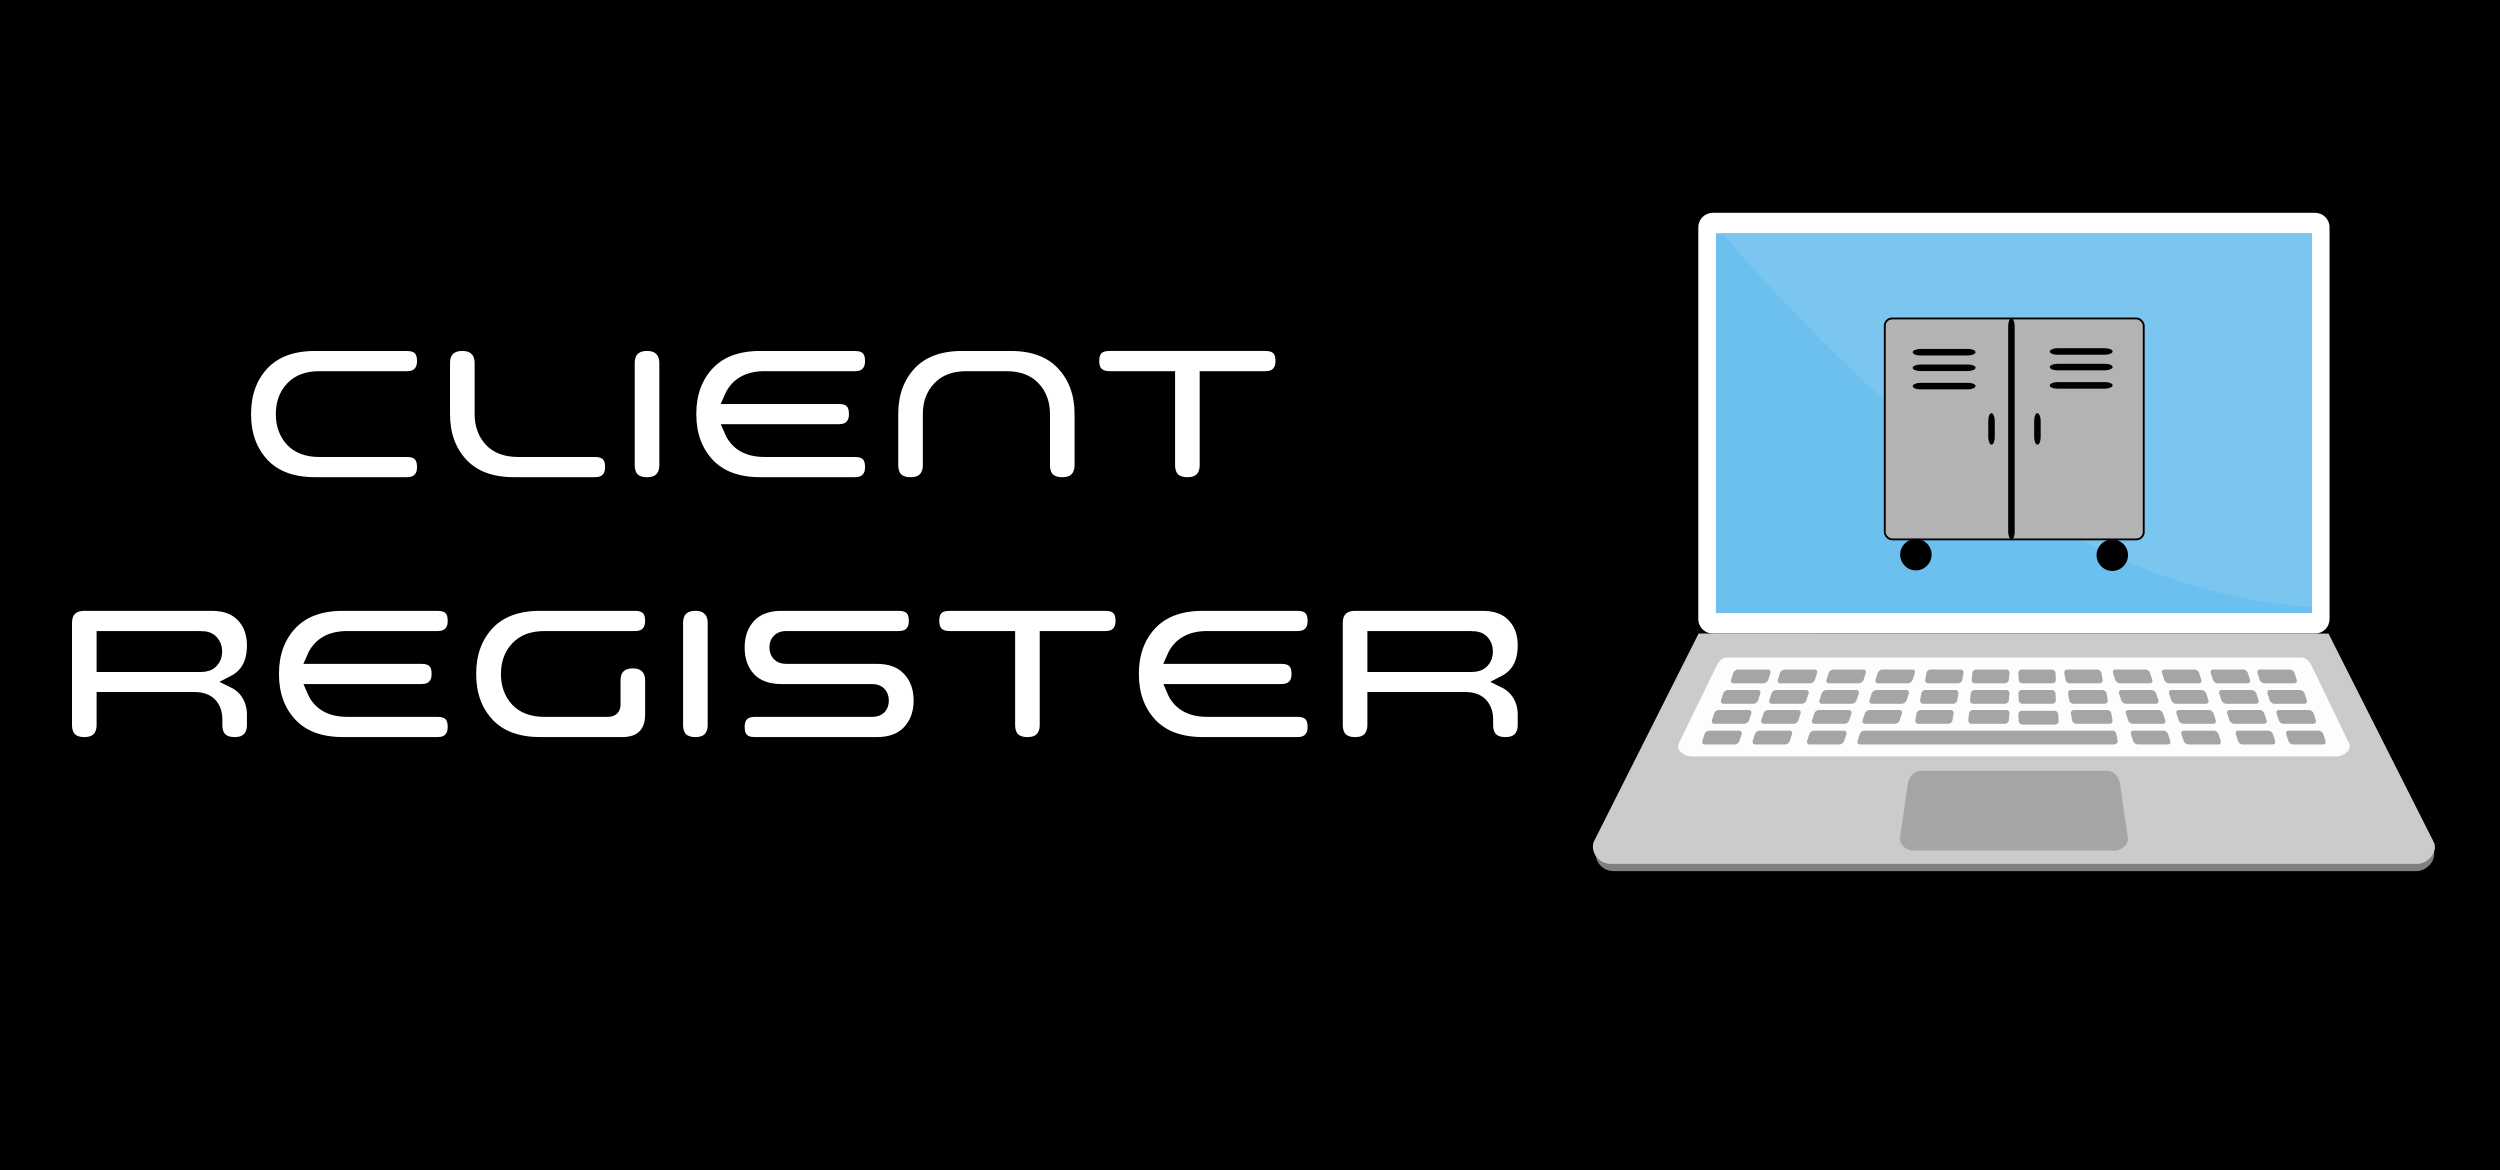 <?xml version="1.0" encoding="UTF-8" standalone="no"?>
<svg
   width="235"
   height="110"
   id="svg2"
   version="1.1"
   inkscape:version="1.2.2 (b0a8486541, 2022-12-01)"
   sodipodi:docname="lliurex-client-register.svg"
   xmlns:inkscape="http://www.inkscape.org/namespaces/inkscape"
   xmlns:sodipodi="http://sodipodi.sourceforge.net/DTD/sodipodi-0.dtd"
   xmlns:xlink="http://www.w3.org/1999/xlink"
   xmlns="http://www.w3.org/2000/svg"
   xmlns:svg="http://www.w3.org/2000/svg"
   xmlns:rdf="http://www.w3.org/1999/02/22-rdf-syntax-ns#"
   xmlns:cc="http://creativecommons.org/ns#"
   xmlns:dc="http://purl.org/dc/elements/1.1/">
  <defs
     id="defs4">
    <linearGradient
       inkscape:collect="always"
       id="linearGradient4238">
      <stop
         style="stop-color:#36005f;stop-opacity:1;"
         offset="0"
         id="stop4240" />
      <stop
         style="stop-color:#36005f;stop-opacity:0;"
         offset="1"
         id="stop4242" />
    </linearGradient>
    <radialGradient
       inkscape:collect="always"
       xlink:href="#linearGradient4238"
       id="radialGradient4244"
       cx="73.254"
       cy="989.404"
       fx="73.254"
       fy="989.404"
       r="65.34"
       gradientTransform="matrix(1,0,0,0.377,0,616.087)"
       gradientUnits="userSpaceOnUse" />
    <linearGradient
       y2="833.855"
       x2="230.013"
       y1="768.038"
       x1="296.137"
       gradientTransform="matrix(0.939,0,0,1.211,0,298.667)"
       gradientUnits="userSpaceOnUse"
       id="G0">
      <stop
         id="stop4611"
         style="stop-color:#4dad2c" />
      <stop
         id="stop4613"
         style="stop-color:#e3ff86"
         offset="1" />
    </linearGradient>
    <linearGradient
       y2="408.781"
       x2="504.901"
       y1="408.781"
       x1="433.228"
       gradientTransform="matrix(0.448,0,0,2.23,0,280)"
       gradientUnits="userSpaceOnUse"
       id="G1">
      <stop
         id="stop4616"
         style="stop-color:#fff" />
      <stop
         id="stop4618"
         style="stop-color:#fff;stop-opacity:0"
         offset="1" />
    </linearGradient>
    <linearGradient
       y2="1719.031"
       x2="116.152"
       y1="1726.721"
       x1="121.738"
       gradientTransform="matrix(1.959,0,0,0.511,0,280)"
       gradientUnits="userSpaceOnUse"
       id="G2">
      <stop
         id="stop4621"
         style="stop-color:#d9d9b4" />
      <stop
         id="stop4623"
         style="stop-color:#a3a36b"
         offset="1" />
    </linearGradient>
    <linearGradient
       y2="1051.365"
       x2="243.662"
       y1="998.696"
       x1="241.408"
       gradientTransform="matrix(0.991,0,0,1.009,0,140)"
       xlink:href="#G1"
       id="G3" />
    <linearGradient
       y2="776.557"
       x2="286.712"
       y1="794.375"
       x1="277.491"
       gradientTransform="matrix(0.747,0,0,1.338,0.25,132)"
       xlink:href="#G3"
       id="G4">
      <stop
         id="stop4627"
         style="stop-color:#ff0b00" />
      <stop
         id="stop4629"
         style="stop-color:#810500"
         offset="1" />
    </linearGradient>
    <linearGradient
       y2="885.647"
       x2="252.102"
       y1="868.116"
       x1="250.287"
       gradientTransform="matrix(0.89,0,0,1.279,0,140.8)"
       xlink:href="#G1"
       id="G5" />
    <linearGradient
       y2="1976.435"
       x2="115.168"
       y1="1985.535"
       x1="126.136"
       gradientTransform="matrix(1.938,0,0,0.516,0,140)"
       xlink:href="#G1"
       id="G6" />
    <radialGradient
       r="44.525"
       fy="1794.88"
       fx="169.881"
       cy="1794.88"
       cx="169.881"
       gradientTransform="scale(1.46,0.685)"
       gradientUnits="userSpaceOnUse"
       id="G7">
      <stop
         id="stop4634"
         style="stop-color:#000;stop-opacity:.392" />
      <stop
         id="stop4636"
         style="stop-color:#000;stop-opacity:0"
         offset="1" />
    </radialGradient>
    <linearGradient
       y2="1082.942"
       x2="211.853"
       y1="1137.605"
       x1="205.993"
       gradientTransform="matrix(1.254,0,0,0.907,0,298.667)"
       gradientUnits="userSpaceOnUse"
       spreadMethod="reflect"
       id="G9">
      <stop
         id="stop4639"
         style="stop-color:#b6e8ff" />
      <stop
         id="stop4641"
         style="stop-color:#2389db"
         offset="1" />
    </linearGradient>
    <linearGradient
       y2="1448.467"
       x2="189.136"
       y1="1448.467"
       x1="131.919"
       gradientTransform="matrix(1.515,0,0,0.66,0,280)"
       xlink:href="#G2"
       id="G10" />
    <linearGradient
       y2="1776.309"
       x2="164.792"
       y1="1700.754"
       x1="143.156"
       gradientTransform="matrix(1.723,0,0,0.66,0,149.333)"
       xlink:href="#G1"
       id="G11" />
    <linearGradient
       y2="1444.941"
       x2="191.071"
       y1="1478.189"
       x1="191.071"
       gradientTransform="matrix(1.453,0,0,0.783,0,149.333)"
       xlink:href="#G4"
       id="G12" />
    <linearGradient
       y2="1634.547"
       x2="157.334"
       y1="1696.161"
       x1="140.257"
       gradientTransform="matrix(1.515,0,0,0.66,0,140)"
       xlink:href="#G2"
       id="G13" />
    <linearGradient
       y2="1666.985"
       x2="167.519"
       y1="1674.547"
       x1="175.508"
       gradientTransform="matrix(1.515,0,0,0.66,0,140)"
       spreadMethod="pad"
       xlink:href="#G1"
       id="G14" />
    <linearGradient
       y2="1669.343"
       x2="147.687"
       y1="1674.473"
       x1="140.183"
       gradientTransform="matrix(1.616,0,0,0.704,0,149.333)"
       xlink:href="#G1"
       id="G15" />
    <linearGradient
       y2="985.212"
       x2="227.172"
       y1="1010.13"
       x1="222.242"
       gradientTransform="matrix(0.968,0,0,1.176,0,149.333)"
       xlink:href="#G4"
       id="G16" />
    <linearGradient
       y2="1068.409"
       x2="212.007"
       y1="1048.091"
       x1="211.964"
       gradientTransform="matrix(1.029,0,0,1.105,0,149.333)"
       xlink:href="#G1"
       id="G17" />
    <linearGradient
       y2="1493.874"
       x2="182.967"
       y1="1437.268"
       x1="196.648"
       gradientTransform="matrix(1.453,0,0,0.783,0,149.333)"
       xlink:href="#G1"
       id="G18" />
    <linearGradient
       id="SVGID_1_"
       gradientUnits="userSpaceOnUse"
       x1="30.25"
       y1="49"
       x2="30.25"
       y2="12.874"
       gradientTransform="scale(1.067)">
      <stop
         offset="0"
         style="stop-color:#000000"
         id="stop5847" />
      <stop
         offset="1"
         style="stop-color:#3B3B3B"
         id="stop5849" />
    </linearGradient>
    <linearGradient
       id="SVGID_2_"
       gradientUnits="userSpaceOnUse"
       x1="59.722"
       y1="20.467"
       x2="59.722"
       y2="12.583"
       gradientTransform="scale(1.067)">
      <stop
         offset="0"
         style="stop-color:#000000"
         id="stop5854" />
      <stop
         offset="1"
         style="stop-color:#3B3B3B"
         id="stop5856" />
    </linearGradient>
    <linearGradient
       id="SVGID_2_-8"
       gradientUnits="userSpaceOnUse"
       x1="10.095"
       y1="29"
       x2="57"
       y2="29">
      <stop
         offset="0"
         style="stop-color:#535353"
         id="stop82904" />
      <stop
         offset="0.268"
         style="stop-color:#595959"
         id="stop82906" />
      <stop
         offset="0.596"
         style="stop-color:#686868"
         id="stop82908" />
      <stop
         offset="0.956"
         style="stop-color:#808080"
         id="stop82910" />
      <stop
         offset="1"
         style="stop-color:#848484"
         id="stop82912" />
    </linearGradient>
    <linearGradient
       id="SVGID_3_"
       gradientUnits="userSpaceOnUse"
       x1="13.5"
       y1="29.5"
       x2="56.5"
       y2="29.5">
      <stop
         offset="0"
         style="stop-color:#D1D1D1"
         id="stop82919" />
      <stop
         offset="0.008"
         style="stop-color:#D2D2D2"
         id="stop82921" />
      <stop
         offset="0.303"
         style="stop-color:#EBEBEB"
         id="stop82923" />
      <stop
         offset="0.573"
         style="stop-color:#FAFAFA"
         id="stop82925" />
      <stop
         offset="0.792"
         style="stop-color:#FFFFFF"
         id="stop82927" />
      <stop
         offset="0.854"
         style="stop-color:#FBFBFB"
         id="stop82929" />
      <stop
         offset="0.913"
         style="stop-color:#EFEFEF"
         id="stop82931" />
      <stop
         offset="0.971"
         style="stop-color:#DCDCDC"
         id="stop82933" />
      <stop
         offset="1"
         style="stop-color:#D0D0D0"
         id="stop82935" />
    </linearGradient>
    <linearGradient
       id="SVGID_4_"
       gradientUnits="userSpaceOnUse"
       x1="13"
       y1="29.5"
       x2="57"
       y2="29.5">
      <stop
         offset="0"
         style="stop-color:#E5E2DF"
         id="stop82938" />
      <stop
         offset="0"
         style="stop-color:#DED9D6"
         id="stop82940" />
      <stop
         offset="0.063"
         style="stop-color:#CFCAC9"
         id="stop82942" />
      <stop
         offset="0.183"
         style="stop-color:#A8A4A7"
         id="stop82944" />
      <stop
         offset="0.264"
         style="stop-color:#8B878D"
         id="stop82946" />
      <stop
         offset="0.522"
         style="stop-color:#F3F4F4"
         id="stop82948" />
      <stop
         offset="0.584"
         style="stop-color:#E5E5E6"
         id="stop82950" />
      <stop
         offset="0.703"
         style="stop-color:#C0BEC0"
         id="stop82952" />
      <stop
         offset="0.865"
         style="stop-color:#858085"
         id="stop82954" />
      <stop
         offset="0.876"
         style="stop-color:#807B80"
         id="stop82956" />
      <stop
         offset="1"
         style="stop-color:#D1D3D4"
         id="stop82958" />
      <stop
         offset="1"
         style="stop-color:#A7A9AC"
         id="stop82960" />
    </linearGradient>
    <linearGradient
       id="SVGID_5_"
       gradientUnits="userSpaceOnUse"
       x1="13.5"
       y1="30"
       x2="55.5"
       y2="30">
      <stop
         offset="0"
         style="stop-color:#D1D1D1"
         id="stop82965" />
      <stop
         offset="0.008"
         style="stop-color:#D2D2D2"
         id="stop82967" />
      <stop
         offset="0.303"
         style="stop-color:#EBEBEB"
         id="stop82969" />
      <stop
         offset="0.573"
         style="stop-color:#FAFAFA"
         id="stop82971" />
      <stop
         offset="0.792"
         style="stop-color:#FFFFFF"
         id="stop82973" />
      <stop
         offset="0.854"
         style="stop-color:#FBFBFB"
         id="stop82975" />
      <stop
         offset="0.913"
         style="stop-color:#EFEFEF"
         id="stop82977" />
      <stop
         offset="0.971"
         style="stop-color:#DCDCDC"
         id="stop82979" />
      <stop
         offset="1"
         style="stop-color:#D0D0D0"
         id="stop82981" />
    </linearGradient>
    <linearGradient
       id="SVGID_6_"
       gradientUnits="userSpaceOnUse"
       x1="13"
       y1="30"
       x2="56"
       y2="30">
      <stop
         offset="0"
         style="stop-color:#E5E2DF"
         id="stop82984" />
      <stop
         offset="0"
         style="stop-color:#DED9D6"
         id="stop82986" />
      <stop
         offset="0.063"
         style="stop-color:#CFCAC9"
         id="stop82988" />
      <stop
         offset="0.183"
         style="stop-color:#A8A4A7"
         id="stop82990" />
      <stop
         offset="0.264"
         style="stop-color:#8B878D"
         id="stop82992" />
      <stop
         offset="0.522"
         style="stop-color:#F3F4F4"
         id="stop82994" />
      <stop
         offset="0.584"
         style="stop-color:#E5E5E6"
         id="stop82996" />
      <stop
         offset="0.703"
         style="stop-color:#C0BEC0"
         id="stop82998" />
      <stop
         offset="0.865"
         style="stop-color:#858085"
         id="stop83000" />
      <stop
         offset="0.876"
         style="stop-color:#807B80"
         id="stop83002" />
      <stop
         offset="1"
         style="stop-color:#D1D3D4"
         id="stop83004" />
      <stop
         offset="1"
         style="stop-color:#A7A9AC"
         id="stop83006" />
    </linearGradient>
    <linearGradient
       id="SVGID_7_"
       gradientUnits="userSpaceOnUse"
       x1="12.5"
       y1="31"
       x2="54.5"
       y2="31">
      <stop
         offset="0"
         style="stop-color:#D1D1D1"
         id="stop83011" />
      <stop
         offset="0.008"
         style="stop-color:#D2D2D2"
         id="stop83013" />
      <stop
         offset="0.303"
         style="stop-color:#EBEBEB"
         id="stop83015" />
      <stop
         offset="0.573"
         style="stop-color:#FAFAFA"
         id="stop83017" />
      <stop
         offset="0.792"
         style="stop-color:#FFFFFF"
         id="stop83019" />
      <stop
         offset="0.854"
         style="stop-color:#FBFBFB"
         id="stop83021" />
      <stop
         offset="0.913"
         style="stop-color:#EFEFEF"
         id="stop83023" />
      <stop
         offset="0.971"
         style="stop-color:#DCDCDC"
         id="stop83025" />
      <stop
         offset="1"
         style="stop-color:#D0D0D0"
         id="stop83027" />
    </linearGradient>
    <linearGradient
       id="SVGID_8_"
       gradientUnits="userSpaceOnUse"
       x1="12"
       y1="31"
       x2="55"
       y2="31">
      <stop
         offset="0"
         style="stop-color:#E5E2DF"
         id="stop83030" />
      <stop
         offset="0"
         style="stop-color:#DED9D6"
         id="stop83032" />
      <stop
         offset="0.063"
         style="stop-color:#CFCAC9"
         id="stop83034" />
      <stop
         offset="0.183"
         style="stop-color:#A8A4A7"
         id="stop83036" />
      <stop
         offset="0.264"
         style="stop-color:#8B878D"
         id="stop83038" />
      <stop
         offset="0.522"
         style="stop-color:#F3F4F4"
         id="stop83040" />
      <stop
         offset="0.584"
         style="stop-color:#E5E5E6"
         id="stop83042" />
      <stop
         offset="0.703"
         style="stop-color:#C0BEC0"
         id="stop83044" />
      <stop
         offset="0.865"
         style="stop-color:#858085"
         id="stop83046" />
      <stop
         offset="0.876"
         style="stop-color:#807B80"
         id="stop83048" />
      <stop
         offset="1"
         style="stop-color:#D1D3D4"
         id="stop83050" />
      <stop
         offset="1"
         style="stop-color:#A7A9AC"
         id="stop83052" />
    </linearGradient>
    <linearGradient
       id="SVGID_9_"
       gradientUnits="userSpaceOnUse"
       x1="11.5"
       y1="31"
       x2="53.501"
       y2="31">
      <stop
         offset="0"
         style="stop-color:#D1D1D1"
         id="stop83057" />
      <stop
         offset="0.008"
         style="stop-color:#D2D2D2"
         id="stop83059" />
      <stop
         offset="0.303"
         style="stop-color:#EBEBEB"
         id="stop83061" />
      <stop
         offset="0.573"
         style="stop-color:#FAFAFA"
         id="stop83063" />
      <stop
         offset="0.792"
         style="stop-color:#FFFFFF"
         id="stop83065" />
      <stop
         offset="0.854"
         style="stop-color:#FBFBFB"
         id="stop83067" />
      <stop
         offset="0.913"
         style="stop-color:#EFEFEF"
         id="stop83069" />
      <stop
         offset="0.971"
         style="stop-color:#DCDCDC"
         id="stop83071" />
      <stop
         offset="1"
         style="stop-color:#D0D0D0"
         id="stop83073" />
    </linearGradient>
    <linearGradient
       id="SVGID_10_"
       gradientUnits="userSpaceOnUse"
       x1="11"
       y1="31"
       x2="54.001"
       y2="31">
      <stop
         offset="0"
         style="stop-color:#E5E2DF"
         id="stop83076" />
      <stop
         offset="0"
         style="stop-color:#DED9D6"
         id="stop83078" />
      <stop
         offset="0.063"
         style="stop-color:#CFCAC9"
         id="stop83080" />
      <stop
         offset="0.183"
         style="stop-color:#A8A4A7"
         id="stop83082" />
      <stop
         offset="0.264"
         style="stop-color:#8B878D"
         id="stop83084" />
      <stop
         offset="0.522"
         style="stop-color:#F3F4F4"
         id="stop83086" />
      <stop
         offset="0.584"
         style="stop-color:#E5E5E6"
         id="stop83088" />
      <stop
         offset="0.703"
         style="stop-color:#C0BEC0"
         id="stop83090" />
      <stop
         offset="0.865"
         style="stop-color:#858085"
         id="stop83092" />
      <stop
         offset="0.876"
         style="stop-color:#807B80"
         id="stop83094" />
      <stop
         offset="1"
         style="stop-color:#D1D3D4"
         id="stop83096" />
      <stop
         offset="1"
         style="stop-color:#A7A9AC"
         id="stop83098" />
    </linearGradient>
    <linearGradient
       id="SVGID_11_"
       gradientUnits="userSpaceOnUse"
       x1="11.5"
       y1="32"
       x2="53.5"
       y2="32">
      <stop
         offset="0"
         style="stop-color:#D1D1D1"
         id="stop83103" />
      <stop
         offset="0.008"
         style="stop-color:#D2D2D2"
         id="stop83105" />
      <stop
         offset="0.303"
         style="stop-color:#EBEBEB"
         id="stop83107" />
      <stop
         offset="0.573"
         style="stop-color:#FAFAFA"
         id="stop83109" />
      <stop
         offset="0.792"
         style="stop-color:#FFFFFF"
         id="stop83111" />
      <stop
         offset="0.854"
         style="stop-color:#FBFBFB"
         id="stop83113" />
      <stop
         offset="0.913"
         style="stop-color:#EFEFEF"
         id="stop83115" />
      <stop
         offset="0.971"
         style="stop-color:#DCDCDC"
         id="stop83117" />
      <stop
         offset="1"
         style="stop-color:#D0D0D0"
         id="stop83119" />
    </linearGradient>
    <linearGradient
       id="SVGID_12_"
       gradientUnits="userSpaceOnUse"
       x1="11"
       y1="32"
       x2="54"
       y2="32">
      <stop
         offset="0"
         style="stop-color:#E5E2DF"
         id="stop83122" />
      <stop
         offset="0"
         style="stop-color:#DED9D6"
         id="stop83124" />
      <stop
         offset="0.063"
         style="stop-color:#CFCAC9"
         id="stop83126" />
      <stop
         offset="0.183"
         style="stop-color:#A8A4A7"
         id="stop83128" />
      <stop
         offset="0.264"
         style="stop-color:#8B878D"
         id="stop83130" />
      <stop
         offset="0.522"
         style="stop-color:#F3F4F4"
         id="stop83132" />
      <stop
         offset="0.584"
         style="stop-color:#E5E5E6"
         id="stop83134" />
      <stop
         offset="0.703"
         style="stop-color:#C0BEC0"
         id="stop83136" />
      <stop
         offset="0.865"
         style="stop-color:#858085"
         id="stop83138" />
      <stop
         offset="0.876"
         style="stop-color:#807B80"
         id="stop83140" />
      <stop
         offset="1"
         style="stop-color:#D1D3D4"
         id="stop83142" />
      <stop
         offset="1"
         style="stop-color:#A7A9AC"
         id="stop83144" />
    </linearGradient>
    <linearGradient
       id="SVGID_13_"
       gradientUnits="userSpaceOnUse"
       x1="10.5"
       y1="32.5"
       x2="53.5"
       y2="32.5">
      <stop
         offset="0"
         style="stop-color:#D1D1D1"
         id="stop83149" />
      <stop
         offset="0.008"
         style="stop-color:#D2D2D2"
         id="stop83151" />
      <stop
         offset="0.303"
         style="stop-color:#EBEBEB"
         id="stop83153" />
      <stop
         offset="0.573"
         style="stop-color:#FAFAFA"
         id="stop83155" />
      <stop
         offset="0.792"
         style="stop-color:#FFFFFF"
         id="stop83157" />
      <stop
         offset="0.854"
         style="stop-color:#FBFBFB"
         id="stop83159" />
      <stop
         offset="0.913"
         style="stop-color:#EFEFEF"
         id="stop83161" />
      <stop
         offset="0.971"
         style="stop-color:#DCDCDC"
         id="stop83163" />
      <stop
         offset="1"
         style="stop-color:#D0D0D0"
         id="stop83165" />
    </linearGradient>
    <linearGradient
       id="SVGID_14_"
       gradientUnits="userSpaceOnUse"
       x1="10"
       y1="32.5"
       x2="54"
       y2="32.5">
      <stop
         offset="0"
         style="stop-color:#E5E2DF"
         id="stop83168" />
      <stop
         offset="0"
         style="stop-color:#DED9D6"
         id="stop83170" />
      <stop
         offset="0.063"
         style="stop-color:#CFCAC9"
         id="stop83172" />
      <stop
         offset="0.183"
         style="stop-color:#A8A4A7"
         id="stop83174" />
      <stop
         offset="0.264"
         style="stop-color:#8B878D"
         id="stop83176" />
      <stop
         offset="0.522"
         style="stop-color:#F3F4F4"
         id="stop83178" />
      <stop
         offset="0.584"
         style="stop-color:#E5E5E6"
         id="stop83180" />
      <stop
         offset="0.703"
         style="stop-color:#C0BEC0"
         id="stop83182" />
      <stop
         offset="0.865"
         style="stop-color:#858085"
         id="stop83184" />
      <stop
         offset="0.876"
         style="stop-color:#807B80"
         id="stop83186" />
      <stop
         offset="1"
         style="stop-color:#D1D3D4"
         id="stop83188" />
      <stop
         offset="1"
         style="stop-color:#A7A9AC"
         id="stop83190" />
    </linearGradient>
    <linearGradient
       id="SVGID_15_"
       gradientUnits="userSpaceOnUse"
       x1="9"
       y1="33"
       x2="53"
       y2="33">
      <stop
         offset="0"
         style="stop-color:#D1D1D1"
         id="stop83195" />
      <stop
         offset="0.008"
         style="stop-color:#D2D2D2"
         id="stop83197" />
      <stop
         offset="0.303"
         style="stop-color:#EBEBEB"
         id="stop83199" />
      <stop
         offset="0.573"
         style="stop-color:#FAFAFA"
         id="stop83201" />
      <stop
         offset="0.792"
         style="stop-color:#FFFFFF"
         id="stop83203" />
      <stop
         offset="0.854"
         style="stop-color:#FBFBFB"
         id="stop83205" />
      <stop
         offset="0.913"
         style="stop-color:#EFEFEF"
         id="stop83207" />
      <stop
         offset="0.971"
         style="stop-color:#DCDCDC"
         id="stop83209" />
      <stop
         offset="1"
         style="stop-color:#D0D0D0"
         id="stop83211" />
    </linearGradient>
    <linearGradient
       id="SVGID_16_"
       gradientUnits="userSpaceOnUse"
       x1="31"
       y1="59"
       x2="31"
       y2="7">
      <stop
         offset="0"
         style="stop-color:#545454"
         id="stop83216" />
      <stop
         offset="0.003"
         style="stop-color:#575757"
         id="stop83218" />
      <stop
         offset="0.037"
         style="stop-color:#707070"
         id="stop83220" />
      <stop
         offset="0.068"
         style="stop-color:#7F7F7F"
         id="stop83222" />
      <stop
         offset="0.093"
         style="stop-color:#848484"
         id="stop83224" />
      <stop
         offset="0.419"
         style="stop-color:#6C6C6C"
         id="stop83226" />
      <stop
         offset="0.758"
         style="stop-color:#5A5A5A"
         id="stop83228" />
      <stop
         offset="1"
         style="stop-color:#535353"
         id="stop83230" />
    </linearGradient>
    <linearGradient
       id="SVGID_17_"
       gradientUnits="userSpaceOnUse"
       x1="11"
       y1="33"
       x2="52"
       y2="33">
      <stop
         offset="0"
         style="stop-color:#B6B6B6"
         id="stop83351" />
      <stop
         offset="0.029"
         style="stop-color:#C3C3C3"
         id="stop83353" />
      <stop
         offset="0.087"
         style="stop-color:#D6D6D6"
         id="stop83355" />
      <stop
         offset="0.146"
         style="stop-color:#E2E2E2"
         id="stop83357" />
      <stop
         offset="0.208"
         style="stop-color:#E6E6E6"
         id="stop83359" />
      <stop
         offset="0.427"
         style="stop-color:#E0E0E0"
         id="stop83361" />
      <stop
         offset="0.697"
         style="stop-color:#D1D1D1"
         id="stop83363" />
      <stop
         offset="0.992"
         style="stop-color:#B8B8B8"
         id="stop83365" />
      <stop
         offset="1"
         style="stop-color:#B8B8B8"
         id="stop83367" />
    </linearGradient>
    <linearGradient
       id="SVGID_18_"
       gradientUnits="userSpaceOnUse"
       x1="3.769"
       y1="-555.694"
       x2="26.508"
       y2="-573.459"
       gradientTransform="matrix(1,0,0,-1,0,-542)">
      <stop
         offset="0"
         style="stop-color:#FFFFFF"
         id="stop83374" />
      <stop
         offset="1"
         style="stop-color:#FFFFFF;stop-opacity:0"
         id="stop83376" />
    </linearGradient>
    <linearGradient
       id="SVGID_19_"
       gradientUnits="userSpaceOnUse"
       x1="3.506"
       y1="47.516"
       x2="59.568"
       y2="47.516">
      <stop
         offset="0"
         style="stop-color:#040404"
         id="stop83381" />
      <stop
         offset="0.125"
         style="stop-color:#0A0A0A"
         id="stop83383" />
      <stop
         offset="0.25"
         style="stop-color:#131313"
         id="stop83385" />
      <stop
         offset="0.375"
         style="stop-color:#1F1F1F"
         id="stop83387" />
      <stop
         offset="0.5"
         style="stop-color:#414141"
         id="stop83389" />
      <stop
         offset="0.635"
         style="stop-color:#1F1F1F"
         id="stop83391" />
      <stop
         offset="0.75"
         style="stop-color:#131313"
         id="stop83393" />
      <stop
         offset="0.875"
         style="stop-color:#0A0A0A"
         id="stop83395" />
      <stop
         offset="1"
         style="stop-color:#040404"
         id="stop83397" />
    </linearGradient>
    <linearGradient
       id="SVGID_20_"
       gradientUnits="userSpaceOnUse"
       x1="11"
       y1="47.516"
       x2="52"
       y2="47.516">
      <stop
         offset="0"
         style="stop-color:#BEBEBE"
         id="stop83400" />
      <stop
         offset="0.037"
         style="stop-color:#CBCBCB"
         id="stop83402" />
      <stop
         offset="0.121"
         style="stop-color:#E3E3E3"
         id="stop83404" />
      <stop
         offset="0.197"
         style="stop-color:#F2F2F2"
         id="stop83406" />
      <stop
         offset="0.261"
         style="stop-color:#F7F7F7"
         id="stop83408" />
      <stop
         offset="0.83"
         style="stop-color:#F6F6F6"
         id="stop83410" />
      <stop
         offset="1"
         style="stop-color:#BFBFBF"
         id="stop83412" />
    </linearGradient>
  </defs>
  <sodipodi:namedview
     id="base"
     pagecolor="#ffffff"
     bordercolor="#666666"
     borderopacity="1.0"
     inkscape:pageopacity="0.0"
     inkscape:pageshadow="2"
     inkscape:zoom="1.4142136"
     inkscape:cx="176.77669"
     inkscape:cy="3.1819804"
     inkscape:document-units="px"
     inkscape:current-layer="text2790"
     showgrid="false"
     inkscape:showpageshadow="false"
     inkscape:window-width="1829"
     inkscape:window-height="838"
     inkscape:window-x="0"
     inkscape:window-y="0"
     inkscape:window-maximized="1"
     showguides="true"
     inkscape:guide-bbox="true"
     inkscape:snap-global="false"
     borderlayer="true"
     inkscape:object-paths="true"
     inkscape:snap-intersection-paths="true"
     inkscape:snap-smooth-nodes="true"
     inkscape:snap-midpoints="true"
     inkscape:document-rotation="0"
     inkscape:pagecheckerboard="0"
     inkscape:deskcolor="#d1d1d1">
    <sodipodi:guide
       orientation="0,1"
       position="342,-109"
       id="guide6194"
       inkscape:locked="false" />
    <sodipodi:guide
       position="308,181"
       orientation="0,1"
       id="guide5195"
       inkscape:locked="false" />
    <sodipodi:guide
       position="0,-32"
       orientation="1,0"
       id="guide1619"
       inkscape:locked="false" />
    <sodipodi:guide
       position="236.5,-38.5"
       orientation="1,0"
       id="guide1621"
       inkscape:locked="false" />
  </sodipodi:namedview>
  <g
     inkscape:label="Capa 1"
     inkscape:groupmode="layer"
     id="layer1"
     transform="translate(0,-1012.52)">
    <g
       id="g4744"
       transform="translate(-1529.648,-422.856)" />
    <g
       transform="matrix(3.231,0,0,2.422,274.635,978.641)"
       id="g5313" />
    <g
       id="g5820"
       transform="matrix(2.623,0,0,2.623,289.244,978.959)" />
    <g
       transform="matrix(2.56,0,0,2.56,313.922,967.331)"
       id="g3809" />
    <rect
       y="994.641"
       x="-41.386"
       height="146.995"
       width="328.491"
       id="rect256"
       style="fill:#000000;fill-rule:evenodd" />
    <g
       id="g4147-2"
       transform="matrix(1.161,0,0,-1,831.025,1391.817)"
       style="fill:#ffffff">
      <g
         id="g2734"
         transform="matrix(1.168,0,0,1.168,165.306,-50.527)">
        <g
           id="g2369"
           transform="matrix(0.114,0,0,-0.132,-643.939,350.872)">
          <path
             d="m 72.841,0 h 366.325 c 4.812,0 8.748,3.939 8.748,8.749 v 239.007 c 0,4.811 -3.938,8.749 -8.748,8.749 H 72.841 c -4.811,0 -8.749,-3.936 -8.749,-8.749 V 8.749 C 64.092,3.937 68.028,0 72.841,0 Z"
             id="path359" />
          <path
             fill="#6cc0ef"
             d="M 74.774,12.465 H 437.231 V 244.041 H 74.774 Z"
             id="path361" />
          <path
             fill="#7bc6f1"
             d="M 78.423,12.466 H 437.232 V 240.39 C 297.831,230.88 182.417,131.919 78.423,12.466 Z"
             id="path363" />
          <path
             fill="#808080"
             d="m 2.022,388.238 509.172,0.513 c 2.108,6.655 -5.17,12.909 -10.572,12.605 H 12.92 C 6.006,401.599 0.198,395.193 2.022,388.238 Z"
             id="path365" />
          <path
             fill="#cbcbcb"
             d="M 511.627,384.337 447.307,256.563 64.268,256.513 0.339,383.824 c -1.824,6.955 3.984,13.361 10.898,13.118 h 489.818 c 5.402,0.304 12.68,-5.951 10.572,-12.605 z"
             id="path367" />
          <path
             fill="#fdfdfd"
             d="m 81.676,271.13 h 348.937 c 4.279,0 5.928,3.928 7.78,7.782 l 21.475,44.744 c 1.849,3.851 -3.51,7.783 -7.782,7.783 H 59.926 c -4.271,0 -9.657,-3.932 -7.783,-7.783 l 21.754,-44.744 c 1.872,-3.851 3.501,-7.782 7.779,-7.782 z"
             id="path369" />
          <path
             fill="#a5a5a5"
             d="m 199.64,340.192 h 112.722 c 4.489,0 7.51,3.722 8.158,8.156 l 4.712,32.303 c 0.649,4.434 -3.675,8.158 -8.152,8.158 H 194.925 c -4.475,0 -8.8,-3.716 -8.152,-8.158 l 4.712,-32.303 c 0.648,-4.44 3.669,-8.156 8.155,-8.156 z m 116.505,-24.474 c 1.219,0 1.936,1.016 2.165,2.191 l 0.778,4.022 c 0.227,1.173 -1.051,2.188 -2.259,2.188 H 162.445 c -1.219,0 -1.898,-0.982 -1.509,-2.188 l 1.296,-4.022 c 0.389,-1.206 1.7,-2.191 2.919,-2.191 z m -35.477,-12.097 h -19.825 c -1.217,0 -2.169,0.987 -2.113,2.187 l 0.184,4.026 c 0.056,1.203 1.096,2.188 2.315,2.188 h 19.826 a 2.089,2.089 0 0 0 2.11,-2.188 l -0.185,-4.026 c -0.052,-1.202 -1.101,-2.187 -2.312,-2.187 z m -1.68,-12.694 h -18.145 c -1.22,0 -2.169,0.985 -2.113,2.188 l 0.184,4.025 c 0.056,1.206 1.096,2.188 2.315,2.188 h 18.145 c 1.217,0 2.166,-0.982 2.111,-2.188 l -0.185,-4.025 c -0.055,-1.203 -1.095,-2.188 -2.312,-2.188 z m 67.86,24.791 h -18.145 c -1.217,0 -1.895,0.985 -1.507,2.191 l 1.297,4.022 c 0.389,1.206 1.7,2.188 2.919,2.188 h 18.142 c 1.22,0 1.898,-0.982 1.51,-2.188 l -1.297,-4.022 c -0.389,-1.206 -1.7,-2.191 -2.919,-2.191 z m 30.673,0 h -18.142 c -1.219,0 -1.898,0.985 -1.509,2.191 l 1.296,4.022 c 0.389,1.206 1.7,2.188 2.919,2.188 h 18.145 c 1.217,0 1.896,-0.982 1.507,-2.188 l -1.297,-4.022 c -0.386,-1.206 -1.699,-2.191 -2.919,-2.191 z m 33.076,0 h -18.142 c -1.219,0 -1.898,0.985 -1.509,2.191 l 1.296,4.022 c 0.39,1.206 1.7,2.188 2.919,2.188 h 18.146 c 1.216,0 1.895,-0.982 1.506,-2.188 l -1.297,-4.022 c -0.389,-1.206 -1.699,-2.191 -2.919,-2.191 z m 30.618,0 h -18.142 c -1.219,0 -1.898,0.985 -1.509,2.191 l 1.297,4.022 c 0.388,1.206 1.699,2.188 2.918,2.188 h 18.145 c 1.217,0 1.896,-0.982 1.507,-2.188 l -1.297,-4.022 c -0.386,-1.206 -1.699,-2.191 -2.919,-2.191 z m -128.56,-12.591 h -20.132 c -1.211,0 -2.044,0.987 -1.837,2.188 l 0.692,4.022 c 0.207,1.2 1.371,2.191 2.588,2.191 h 20.131 c 1.22,0 2.042,-0.985 1.838,-2.191 l -0.69,-4.022 c -0.204,-1.206 -1.382,-2.188 -2.59,-2.188 z m 31.12,0 h -18.146 c -1.216,0 -1.895,0.982 -1.506,2.188 l 1.297,4.022 c 0.386,1.206 1.699,2.191 2.919,2.191 h 18.142 c 1.219,0 1.898,-0.985 1.509,-2.191 l -1.296,-4.022 c -0.389,-1.206 -1.7,-2.188 -2.919,-2.188 z m 30.722,0 h -18.145 c -1.219,0 -1.898,0.982 -1.509,2.188 l 1.297,4.022 c 0.389,1.206 1.702,2.191 2.919,2.191 h 18.145 c 1.217,0 1.895,-0.985 1.509,-2.191 l -1.299,-4.022 c -0.387,-1.206 -1.7,-2.188 -2.917,-2.188 z m 30.891,0 h -18.144 c -1.22,0 -1.898,0.982 -1.51,2.188 l 1.297,4.022 c 0.389,1.206 1.702,2.191 2.919,2.191 h 18.145 c 1.217,0 1.895,-0.985 1.509,-2.191 l -1.299,-4.022 c -0.387,-1.206 -1.7,-2.188 -2.917,-2.188 z m 29.987,0 H 417.23 c -1.22,0 -1.896,0.982 -1.509,2.188 l 1.296,4.022 c 0.389,1.206 1.702,2.191 2.919,2.191 h 18.145 c 1.22,0 1.896,-0.985 1.509,-2.191 l -1.296,-4.022 c -0.389,-1.206 -1.703,-2.188 -2.919,-2.188 z m -125.631,-12.2 h -18.948 c -1.211,0 -2.044,0.99 -1.837,2.188 l 0.692,4.025 c 0.207,1.2 1.371,2.188 2.588,2.188 h 18.948 c 1.219,0 2.041,-0.982 1.837,-2.188 l -0.689,-4.025 c -0.205,-1.203 -1.383,-2.188 -2.591,-2.188 z m 29.843,0 h -18.145 c -1.217,0 -1.896,0.985 -1.507,2.188 l 1.297,4.025 c 0.389,1.206 1.699,2.188 2.919,2.188 h 18.142 c 1.22,0 1.898,-0.982 1.509,-2.188 l -1.297,-4.025 c -0.388,-1.203 -1.699,-2.188 -2.918,-2.188 z m 30.435,0 h -18.144 c -1.217,0 -1.896,0.985 -1.507,2.188 l 1.297,4.025 c 0.386,1.206 1.699,2.188 2.916,2.188 h 18.145 c 1.219,0 1.898,-0.982 1.509,-2.188 l -1.297,-4.025 c -0.388,-1.203 -1.699,-2.188 -2.919,-2.188 z m 30.489,0 h -18.143 c -1.219,0 -1.898,0.985 -1.508,2.188 l 1.296,4.025 c 0.389,1.206 1.7,2.188 2.919,2.188 h 18.145 c 1.217,0 1.896,-0.982 1.506,-2.188 l -1.296,-4.025 c -0.386,-1.203 -1.7,-2.188 -2.919,-2.188 z m 29.362,0 h -18.144 c -1.22,0 -1.896,0.985 -1.51,2.188 l 1.297,4.025 c 0.389,1.206 1.702,2.188 2.919,2.188 h 18.145 c 1.219,0 1.895,-0.982 1.509,-2.188 l -1.297,-4.025 c -0.388,-1.203 -1.702,-2.188 -2.919,-2.188 z M 306.646,278.449 h -18.145 c -1.217,0 -2.045,0.985 -1.838,2.188 l 0.693,4.025 c 0.207,1.205 1.371,2.187 2.588,2.187 h 18.145 c 1.219,0 2.044,-0.982 1.837,-2.187 l -0.69,-4.025 c -0.207,-1.203 -1.371,-2.188 -2.59,-2.188 z m 29.288,0 h -18.143 c -1.219,0 -1.898,0.985 -1.508,2.188 l 1.296,4.025 c 0.389,1.205 1.7,2.187 2.919,2.187 h 18.145 c 1.217,0 1.896,-0.982 1.506,-2.187 l -1.296,-4.025 c -0.386,-1.203 -1.7,-2.188 -2.919,-2.188 z m 29.815,0 h -18.145 c -1.22,0 -1.898,0.985 -1.509,2.188 l 1.297,4.025 c 0.389,1.205 1.702,2.187 2.918,2.187 h 18.145 c 1.217,0 1.896,-0.982 1.51,-2.187 l -1.3,-4.025 c -0.386,-1.203 -1.699,-2.188 -2.916,-2.188 z m 29.589,0 h -18.145 c -1.22,0 -1.898,0.985 -1.509,2.188 l 1.297,4.025 c 0.389,1.205 1.702,2.187 2.918,2.187 h 18.145 c 1.217,0 1.896,-0.982 1.51,-2.187 l -1.3,-4.025 c -0.386,-1.203 -1.699,-2.188 -2.916,-2.188 z m 28.391,0 h -18.144 c -1.22,0 -1.896,0.985 -1.51,2.188 l 1.297,4.025 c 0.389,1.205 1.702,2.187 2.919,2.187 h 18.145 c 1.219,0 1.895,-0.982 1.509,-2.187 l -1.297,-4.025 c -0.389,-1.203 -1.702,-2.188 -2.919,-2.188 z m -144.741,0 h -18.145 c -1.22,0 -2.169,0.985 -2.113,2.188 l 0.184,4.025 c 0.056,1.205 1.096,2.187 2.315,2.187 h 18.145 c 1.217,0 2.166,-0.982 2.111,-2.187 l -0.185,-4.025 c -0.055,-1.203 -1.095,-2.188 -2.312,-2.188 z m -144.51,37.269 h 18.143 c 1.219,0 1.898,0.985 1.509,2.191 l -1.297,4.022 c -0.389,1.206 -1.7,2.188 -2.919,2.188 h -18.145 c -1.217,0 -1.895,-0.982 -1.506,-2.188 l 1.297,-4.022 c 0.386,-1.206 1.699,-2.191 2.918,-2.191 z m -33.076,0 h 18.142 c 1.22,0 1.898,0.985 1.51,2.191 l -1.297,4.022 c -0.389,1.206 -1.699,2.188 -2.919,2.188 H 98.693 c -1.217,0 -1.895,-0.982 -1.507,-2.188 l 1.297,-4.022 c 0.389,-1.206 1.7,-2.191 2.919,-2.191 z m -30.618,0 h 18.143 c 1.219,0 1.898,0.985 1.509,2.191 l -1.297,4.022 c -0.389,1.206 -1.7,2.188 -2.919,2.188 H 68.075 c -1.217,0 -1.896,-0.982 -1.506,-2.188 l 1.296,-4.022 c 0.386,-1.206 1.7,-2.191 2.919,-2.191 z m 160.307,-12.591 h 20.217 c 1.217,0 2.114,0.985 1.998,2.188 l -0.398,4.022 c -0.115,1.203 -1.213,2.191 -2.43,2.191 h -20.217 c -1.214,0 -2.116,-0.985 -1.998,-2.191 l 0.398,-4.022 c 0.118,-1.206 1.211,-2.188 2.43,-2.188 z m -31.746,0 h 18.145 c 1.217,0 2.044,0.982 1.837,2.188 l -0.692,4.022 c -0.207,1.206 -1.371,2.191 -2.588,2.191 h -18.145 c -1.219,0 -2.044,-0.985 -1.837,-2.191 l 0.689,-4.022 c 0.207,-1.206 1.371,-2.188 2.591,-2.188 z m -31.12,0 h 18.145 c 1.216,0 1.895,0.982 1.506,2.188 l -1.296,4.022 c -0.387,1.206 -1.7,2.191 -2.919,2.191 h -18.143 c -1.219,0 -1.898,-0.985 -1.509,-2.191 l 1.297,-4.022 c 0.389,-1.206 1.699,-2.188 2.919,-2.188 z m -30.723,0 h 18.145 c 1.22,0 1.898,0.982 1.509,2.188 l -1.297,4.022 c -0.389,1.206 -1.702,2.191 -2.918,2.191 h -18.145 c -1.217,0 -1.896,-0.985 -1.51,-2.191 l 1.3,-4.022 c 0.386,-1.206 1.7,-2.188 2.916,-2.188 z m -30.891,0 h 18.145 c 1.219,0 1.898,0.982 1.509,2.188 l -1.297,4.022 c -0.388,1.206 -1.702,2.191 -2.919,2.191 h -18.144 c -1.217,0 -1.896,-0.985 -1.51,-2.191 l 1.3,-4.022 c 0.386,-1.206 1.699,-2.188 2.916,-2.188 z m -29.986,0 H 94.77 c 1.219,0 1.895,0.982 1.509,2.188 l -1.297,4.022 c -0.389,1.206 -1.702,2.191 -2.919,2.191 H 73.918 c -1.219,0 -1.895,-0.985 -1.509,-2.191 l 1.297,-4.022 c 0.389,-1.206 1.702,-2.188 2.919,-2.188 z m 155.553,-12.2 h 19.13 c 1.22,0 2.114,0.988 1.998,2.188 l -0.398,4.025 c -0.115,1.203 -1.213,2.188 -2.427,2.188 h -19.133 c -1.217,0 -2.116,-0.982 -1.998,-2.188 l 0.398,-4.025 c 0.118,-1.203 1.211,-2.188 2.43,-2.188 z m -29.922,0 H 220.4 c 1.217,0 2.045,0.985 1.838,2.188 l -0.692,4.025 c -0.207,1.206 -1.372,2.188 -2.588,2.188 h -18.145 c -1.22,0 -2.045,-0.982 -1.838,-2.188 l 0.69,-4.025 c 0.207,-1.203 1.371,-2.188 2.591,-2.188 z m -29.843,0 h 18.145 c 1.217,0 1.895,0.985 1.506,2.188 l -1.296,4.025 c -0.389,1.206 -1.7,2.188 -2.919,2.188 h -18.142 c -1.22,0 -1.899,-0.982 -1.51,-2.188 l 1.297,-4.025 c 0.389,-1.203 1.699,-2.188 2.919,-2.188 z m -30.436,0 h 18.145 c 1.217,0 1.895,0.985 1.507,2.188 l -1.297,4.025 c -0.387,1.206 -1.7,2.188 -2.917,2.188 h -18.144 c -1.22,0 -1.898,-0.982 -1.51,-2.188 l 1.297,-4.025 c 0.389,-1.203 1.699,-2.188 2.919,-2.188 z m -30.488,0 h 18.142 c 1.22,0 1.898,0.985 1.509,2.188 l -1.297,4.025 c -0.389,1.206 -1.699,2.188 -2.919,2.188 h -18.145 c -1.216,0 -1.895,-0.982 -1.506,-2.188 l 1.297,-4.025 c 0.386,-1.203 1.699,-2.188 2.919,-2.188 z m -29.363,0 h 18.145 c 1.22,0 1.895,0.985 1.509,2.188 l -1.297,4.025 c -0.389,1.206 -1.702,2.188 -2.919,2.188 H 79.42 c -1.22,0 -1.896,-0.982 -1.51,-2.188 l 1.297,-4.025 c 0.389,-1.203 1.702,-2.188 2.919,-2.188 z m 151.037,-12.478 h 18.145 c 1.22,0 2.116,0.985 1.998,2.188 l -0.398,4.025 c -0.118,1.205 -1.211,2.187 -2.43,2.187 h -18.142 c -1.22,0 -2.117,-0.982 -1.998,-2.187 l 0.397,-4.025 c 0.119,-1.203 1.212,-2.188 2.428,-2.188 z m -27.809,0 h 18.145 c 1.217,0 2.044,0.985 1.837,2.188 l -0.692,4.025 c -0.207,1.205 -1.371,2.187 -2.588,2.187 h -18.145 c -1.22,0 -2.044,-0.982 -1.838,-2.187 l 0.69,-4.025 c 0.207,-1.203 1.371,-2.188 2.591,-2.188 z m -29.288,0 h 18.142 c 1.219,0 1.898,0.985 1.509,2.188 l -1.297,4.025 c -0.389,1.205 -1.699,2.187 -2.919,2.187 h -18.145 c -1.216,0 -1.895,-0.982 -1.506,-2.187 l 1.297,-4.025 c 0.386,-1.203 1.699,-2.188 2.919,-2.188 z m -29.816,0 h 18.146 c 1.219,0 1.898,0.985 1.509,2.188 l -1.297,4.025 c -0.389,1.205 -1.702,2.187 -2.919,2.187 h -18.145 c -1.217,0 -1.895,-0.982 -1.509,-2.187 l 1.299,-4.025 c 0.387,-1.203 1.7,-2.188 2.916,-2.188 z m -29.589,0 h 18.146 c 1.219,0 1.898,0.985 1.509,2.188 l -1.297,4.025 c -0.389,1.205 -1.702,2.187 -2.919,2.187 h -18.145 c -1.216,0 -1.895,-0.982 -1.509,-2.187 l 1.299,-4.025 c 0.387,-1.203 1.7,-2.188 2.916,-2.188 z m -28.391,0 h 18.145 c 1.219,0 1.895,0.985 1.509,2.188 l -1.297,4.025 c -0.388,1.205 -1.702,2.187 -2.919,2.187 H 85.564 c -1.22,0 -1.896,-0.982 -1.51,-2.187 l 1.297,-4.025 c 0.389,-1.203 1.702,-2.188 2.919,-2.188 z"
             id="path371" />
        </g>
        <g
           id="g1946"
           transform="matrix(0.109,0,0,-0.127,-590.841,345.18)">
          <rect
             style="fill:#b3b3b3;stroke:#000000;stroke-width:1.2;stroke-dasharray:none;stroke-opacity:1"
             id="rect548"
             width="164.689"
             height="140"
             x="-301.519"
             y="22.119"
             rx="4.7" />
          <circle
             style="fill:#000000;stroke-width:0.667"
             id="path776"
             cx="-156.83"
             cy="172.114"
             r="10" />
          <circle
             style="fill:#000000;stroke-width:0.667"
             id="path776-6"
             cx="-281.738"
             cy="171.783"
             r="10" />
          <rect
             style="fill:#000000"
             id="rect1053"
             width="4.132"
             height="140"
             x="-223.041"
             y="22.119"
             rx="4.7" />
          <rect
             style="fill:#000000;stroke-width:0.378"
             id="rect1053-7"
             width="4.132"
             height="20"
             x="-235.708"
             y="82.119"
             rx="4.7" />
          <rect
             style="fill:#000000;stroke-width:0.535"
             id="rect1053-7-3"
             width="4.132"
             height="40"
             x="-45.577"
             y="-283.777"
             rx="4.7"
             transform="rotate(-90)" />
          <rect
             style="fill:#000000;stroke-width:0.535"
             id="rect1053-7-3-5"
             width="4.132"
             height="40"
             x="-55.442"
             y="-283.777"
             rx="4.7"
             transform="rotate(-90)" />
          <rect
             style="fill:#000000;stroke-width:0.378"
             id="rect1053-7-5"
             width="4.132"
             height="20"
             x="-206.512"
             y="82.119"
             rx="4.7" />
          <rect
             style="fill:#000000;stroke-width:0.535"
             id="rect1053-7-3-6"
             width="4.132"
             height="40"
             x="-67.05"
             y="-283.777"
             rx="4.7"
             transform="rotate(-90)" />
          <rect
             style="fill:#000000;stroke-width:0.535"
             id="rect1053-7-3-2"
             width="4.132"
             height="40"
             x="-45.118"
             y="-196.607"
             rx="4.7"
             transform="rotate(-90)" />
          <rect
             style="fill:#000000;stroke-width:0.535"
             id="rect1053-7-3-5-9"
             width="4.132"
             height="40"
             x="-54.983"
             y="-196.607"
             rx="4.7"
             transform="rotate(-90)" />
          <rect
             style="fill:#000000;stroke-width:0.535"
             id="rect1053-7-3-6-1"
             width="4.132"
             height="40"
             x="-66.591"
             y="-196.607"
             rx="4.7"
             transform="rotate(-90)" />
        </g>
      </g>
      <g
         aria-label="CLIENT 
REGISTER"
         transform="scale(0.928,-1.077)"
         id="text2790"
         style="font-size:17.326px;text-align:center;text-anchor:middle;stroke:#000000;stroke-width:1.112">
        <path
           d="m -743.457,-319.227 q -1.577,0 -2.408,0.901 -0.832,0.884 -0.832,2.287 0,1.403 0.832,2.304 0.832,0.884 2.408,0.884 h 7.624 q 1.455,0 1.455,1.438 0,0.676 -0.381,1.057 -0.364,0.381 -1.074,0.381 h -8.005 q -2.963,0 -4.557,-1.698 -1.577,-1.698 -1.577,-4.366 0,-2.668 1.577,-4.366 1.594,-1.698 4.557,-1.698 h 8.005 q 1.455,0 1.455,1.438 0,0.676 -0.381,1.057 -0.364,0.381 -1.074,0.381 z"
           style="font-family:SpaceColony-Bold;-inkscape-font-specification:SpaceColony-Bold"
           id="path815" />
        <path
           d="m -726.477,-309.975 q -2.963,0 -4.557,-1.698 -1.577,-1.698 -1.577,-4.366 v -4.436 q 0,-0.78 0.416,-1.196 0.433,-0.433 1.213,-0.433 0.78,0 1.196,0.433 0.433,0.416 0.433,1.196 v 4.436 q 0,1.403 0.832,2.304 0.832,0.884 2.408,0.884 h 6.688 q 1.455,0 1.455,1.438 0,0.676 -0.381,1.057 -0.364,0.381 -1.074,0.381 z"
           style="font-family:SpaceColony-Bold;-inkscape-font-specification:SpaceColony-Bold"
           id="path817" />
        <path
           d="m -716.497,-320.474 q 0,-0.78 0.416,-1.196 0.433,-0.433 1.213,-0.433 0.78,0 1.196,0.433 0.433,0.416 0.433,1.196 v 8.871 q 0,0.78 -0.433,1.213 -0.416,0.416 -1.196,0.416 -0.78,0 -1.213,-0.416 -0.416,-0.433 -0.416,-1.213 z"
           style="font-family:SpaceColony-Bold;-inkscape-font-specification:SpaceColony-Bold"
           id="path819" />
        <path
           d="m -704.611,-319.227 q -2.218,0 -2.98,1.75 h 9.443 q 1.455,0 1.455,1.438 0,0.676 -0.381,1.057 -0.364,0.381 -1.074,0.381 h -9.443 q 0.745,1.75 2.98,1.75 h 7.866 q 1.455,0 1.455,1.438 0,0.676 -0.381,1.057 -0.364,0.381 -1.074,0.381 h -8.247 q -2.963,0 -4.557,-1.698 -1.577,-1.698 -1.577,-4.366 0,-2.668 1.577,-4.366 1.594,-1.698 4.557,-1.698 h 8.247 q 1.455,0 1.455,1.438 0,0.676 -0.381,1.057 -0.364,0.381 -1.074,0.381 z"
           style="font-family:SpaceColony-Bold;-inkscape-font-specification:SpaceColony-Bold"
           id="path821" />
        <path
           d="m -680.268,-311.603 v -4.436 q 0,-1.403 -0.832,-2.287 -0.832,-0.901 -2.408,-0.901 h -3.5 q -1.577,0 -2.408,0.901 -0.832,0.884 -0.832,2.287 v 4.436 q 0,0.78 -0.433,1.213 -0.416,0.416 -1.196,0.416 -0.78,0 -1.213,-0.416 -0.416,-0.433 -0.416,-1.213 v -4.436 q 0,-2.668 1.577,-4.366 1.594,-1.698 4.557,-1.698 h 4.228 q 2.963,0 4.539,1.698 1.594,1.698 1.594,4.366 v 4.436 q 0,0.78 -0.433,1.213 -0.416,0.416 -1.196,0.416 -0.78,0 -1.213,-0.416 -0.416,-0.433 -0.416,-1.213 z"
           style="font-family:SpaceColony-Bold;-inkscape-font-specification:SpaceColony-Bold"
           id="path823" />
        <path
           d="m -660.932,-319.227 h -5.163 v 7.624 q 0,0.78 -0.433,1.213 -0.416,0.416 -1.196,0.416 -0.78,0 -1.213,-0.416 -0.416,-0.433 -0.416,-1.213 v -7.624 h -5.163 q -0.71,0 -1.092,-0.381 -0.364,-0.381 -0.364,-1.057 0,-1.438 1.455,-1.438 h 13.584 q 1.455,0 1.455,1.438 0,0.676 -0.381,1.057 -0.364,0.381 -1.074,0.381 z"
           style="font-family:SpaceColony-Bold;-inkscape-font-specification:SpaceColony-Bold"
           id="path825" />
        <path
           d="m -752.475,-288.921 v -0.45 q 0,-0.849 -0.468,-1.351 -0.468,-0.502 -1.421,-0.502 h -7.97 v 2.304 q 0,0.78 -0.433,1.213 -0.416,0.416 -1.196,0.416 -0.78,0 -1.213,-0.416 -0.416,-0.433 -0.416,-1.213 v -8.871 q 0,-0.78 0.416,-1.196 0.433,-0.433 1.213,-0.433 h 11.123 q 1.75,0 2.686,1.005 0.936,0.988 0.936,2.564 0,2.287 -1.715,3.171 0.814,0.399 1.265,1.161 0.45,0.762 0.45,1.715 v 0.884 q 0,0.78 -0.433,1.213 -0.416,0.416 -1.196,0.416 -0.78,0 -1.213,-0.416 -0.416,-0.433 -0.416,-1.213 z m -1.282,-7.624 h -8.577 v 2.46 h 8.577 q 0.606,0 0.936,-0.347 0.329,-0.347 0.329,-0.884 0,-0.537 -0.329,-0.884 -0.329,-0.347 -0.936,-0.347 z"
           style="font-family:SpaceColony-Bold;-inkscape-font-specification:SpaceColony-Bold"
           id="path827" />
        <path
           d="m -741.022,-296.545 q -2.218,0 -2.98,1.75 h 9.443 q 1.455,0 1.455,1.438 0,0.676 -0.381,1.057 -0.364,0.381 -1.074,0.381 h -9.443 q 0.745,1.75 2.98,1.75 h 7.866 q 1.455,0 1.455,1.438 0,0.676 -0.381,1.057 -0.364,0.381 -1.074,0.381 h -8.247 q -2.963,0 -4.557,-1.698 -1.577,-1.698 -1.577,-4.366 0,-2.668 1.577,-4.366 1.594,-1.698 4.557,-1.698 h 8.247 q 1.455,0 1.455,1.438 0,0.676 -0.381,1.057 -0.364,0.381 -1.074,0.381 z"
           style="font-family:SpaceColony-Bold;-inkscape-font-specification:SpaceColony-Bold"
           id="path829" />
        <path
           d="m -723.817,-296.545 q -1.577,0 -2.408,0.901 -0.832,0.884 -0.832,2.287 0,1.403 0.832,2.304 0.832,0.884 2.408,0.884 h 5.562 q 0.52,0 0.52,-0.52 v -2.079 q 0,-0.78 0.416,-1.196 0.433,-0.433 1.213,-0.433 0.78,0 1.196,0.433 0.433,0.416 0.433,1.196 v 2.945 q 0,1.213 -0.658,1.871 -0.658,0.658 -1.906,0.658 h -7.156 q -2.963,0 -4.557,-1.698 -1.577,-1.698 -1.577,-4.366 0,-2.668 1.577,-4.366 1.594,-1.698 4.557,-1.698 h 8.265 q 1.455,0 1.455,1.438 0,0.676 -0.381,1.057 -0.364,0.381 -1.074,0.381 z"
           style="font-family:SpaceColony-Bold;-inkscape-font-specification:SpaceColony-Bold"
           id="path831" />
        <path
           d="m -712.278,-297.792 q 0,-0.78 0.416,-1.196 0.433,-0.433 1.213,-0.433 0.78,0 1.196,0.433 0.433,0.416 0.433,1.196 v 8.871 q 0,0.78 -0.433,1.213 -0.416,0.416 -1.196,0.416 -0.78,0 -1.213,-0.416 -0.416,-0.433 -0.416,-1.213 z"
           style="font-family:SpaceColony-Bold;-inkscape-font-specification:SpaceColony-Bold"
           id="path833" />
        <path
           d="m -703.13,-291.919 q -1.819,0 -2.807,-1.04 -0.97,-1.057 -0.97,-2.703 0,-1.646 0.97,-2.703 0.988,-1.057 2.807,-1.057 h 10.205 q 1.455,0 1.455,1.438 0,0.676 -0.381,1.057 -0.364,0.381 -1.074,0.381 h -9.824 q -0.433,0 -0.658,0.243 -0.225,0.225 -0.225,0.624 0,0.399 0.225,0.641 0.225,0.243 0.658,0.243 h 7.918 q 1.819,0 2.79,1.057 0.988,1.04 0.988,2.703 0,1.646 -0.988,2.703 -0.97,1.04 -2.79,1.04 h -10.621 q -1.455,0 -1.455,-1.438 0,-0.676 0.364,-1.057 0.381,-0.381 1.092,-0.381 h 10.24 q 0.433,0 0.658,-0.225 0.225,-0.243 0.225,-0.641 0,-0.399 -0.225,-0.641 -0.225,-0.243 -0.658,-0.243 z"
           style="font-family:SpaceColony-Bold;-inkscape-font-specification:SpaceColony-Bold"
           id="path835" />
        <path
           d="m -674.888,-296.545 h -5.163 v 7.624 q 0,0.78 -0.433,1.213 -0.416,0.416 -1.196,0.416 -0.78,0 -1.213,-0.416 -0.416,-0.433 -0.416,-1.213 v -7.624 h -5.163 q -0.71,0 -1.092,-0.381 -0.364,-0.381 -0.364,-1.057 0,-1.438 1.455,-1.438 h 13.584 q 1.455,0 1.455,1.438 0,0.676 -0.381,1.057 -0.364,0.381 -1.074,0.381 z"
           style="font-family:SpaceColony-Bold;-inkscape-font-specification:SpaceColony-Bold"
           id="path837" />
        <path
           d="m -665.999,-296.545 q -2.218,0 -2.98,1.75 h 9.443 q 1.455,0 1.455,1.438 0,0.676 -0.381,1.057 -0.364,0.381 -1.074,0.381 h -9.443 q 0.745,1.75 2.98,1.75 h 7.866 q 1.455,0 1.455,1.438 0,0.676 -0.381,1.057 -0.364,0.381 -1.074,0.381 h -8.247 q -2.963,0 -4.557,-1.698 -1.577,-1.698 -1.577,-4.366 0,-2.668 1.577,-4.366 1.594,-1.698 4.557,-1.698 h 8.247 q 1.455,0 1.455,1.438 0,0.676 -0.381,1.057 -0.364,0.381 -1.074,0.381 z"
           style="font-family:SpaceColony-Bold;-inkscape-font-specification:SpaceColony-Bold"
           id="path839" />
        <path
           d="m -641.604,-288.921 v -0.45 q 0,-0.849 -0.468,-1.351 -0.468,-0.502 -1.421,-0.502 h -7.97 v 2.304 q 0,0.78 -0.433,1.213 -0.416,0.416 -1.196,0.416 -0.78,0 -1.213,-0.416 -0.416,-0.433 -0.416,-1.213 v -8.871 q 0,-0.78 0.416,-1.196 0.433,-0.433 1.213,-0.433 h 11.123 q 1.75,0 2.686,1.005 0.936,0.988 0.936,2.564 0,2.287 -1.715,3.171 0.814,0.399 1.265,1.161 0.45,0.762 0.45,1.715 v 0.884 q 0,0.78 -0.433,1.213 -0.416,0.416 -1.196,0.416 -0.78,0 -1.213,-0.416 -0.416,-0.433 -0.416,-1.213 z m -1.282,-7.624 h -8.577 v 2.46 h 8.577 q 0.606,0 0.936,-0.347 0.329,-0.347 0.329,-0.884 0,-0.537 -0.329,-0.884 -0.329,-0.347 -0.936,-0.347 z"
           style="font-family:SpaceColony-Bold;-inkscape-font-specification:SpaceColony-Bold"
           id="path841" />
      </g>
    </g>
  </g>
  <style
     id="style4652"
     type="text/css">
#p0,#p2,#p4,#p9,#p10,#p12,#p13,#p16{stroke:#000}
#p2,#p6,#p10,#p13{stroke-opacity:.196}
#p4,#p12{stroke-opacity:.392}
#p0,#p9{stroke-width:1}
</style>
</svg>
